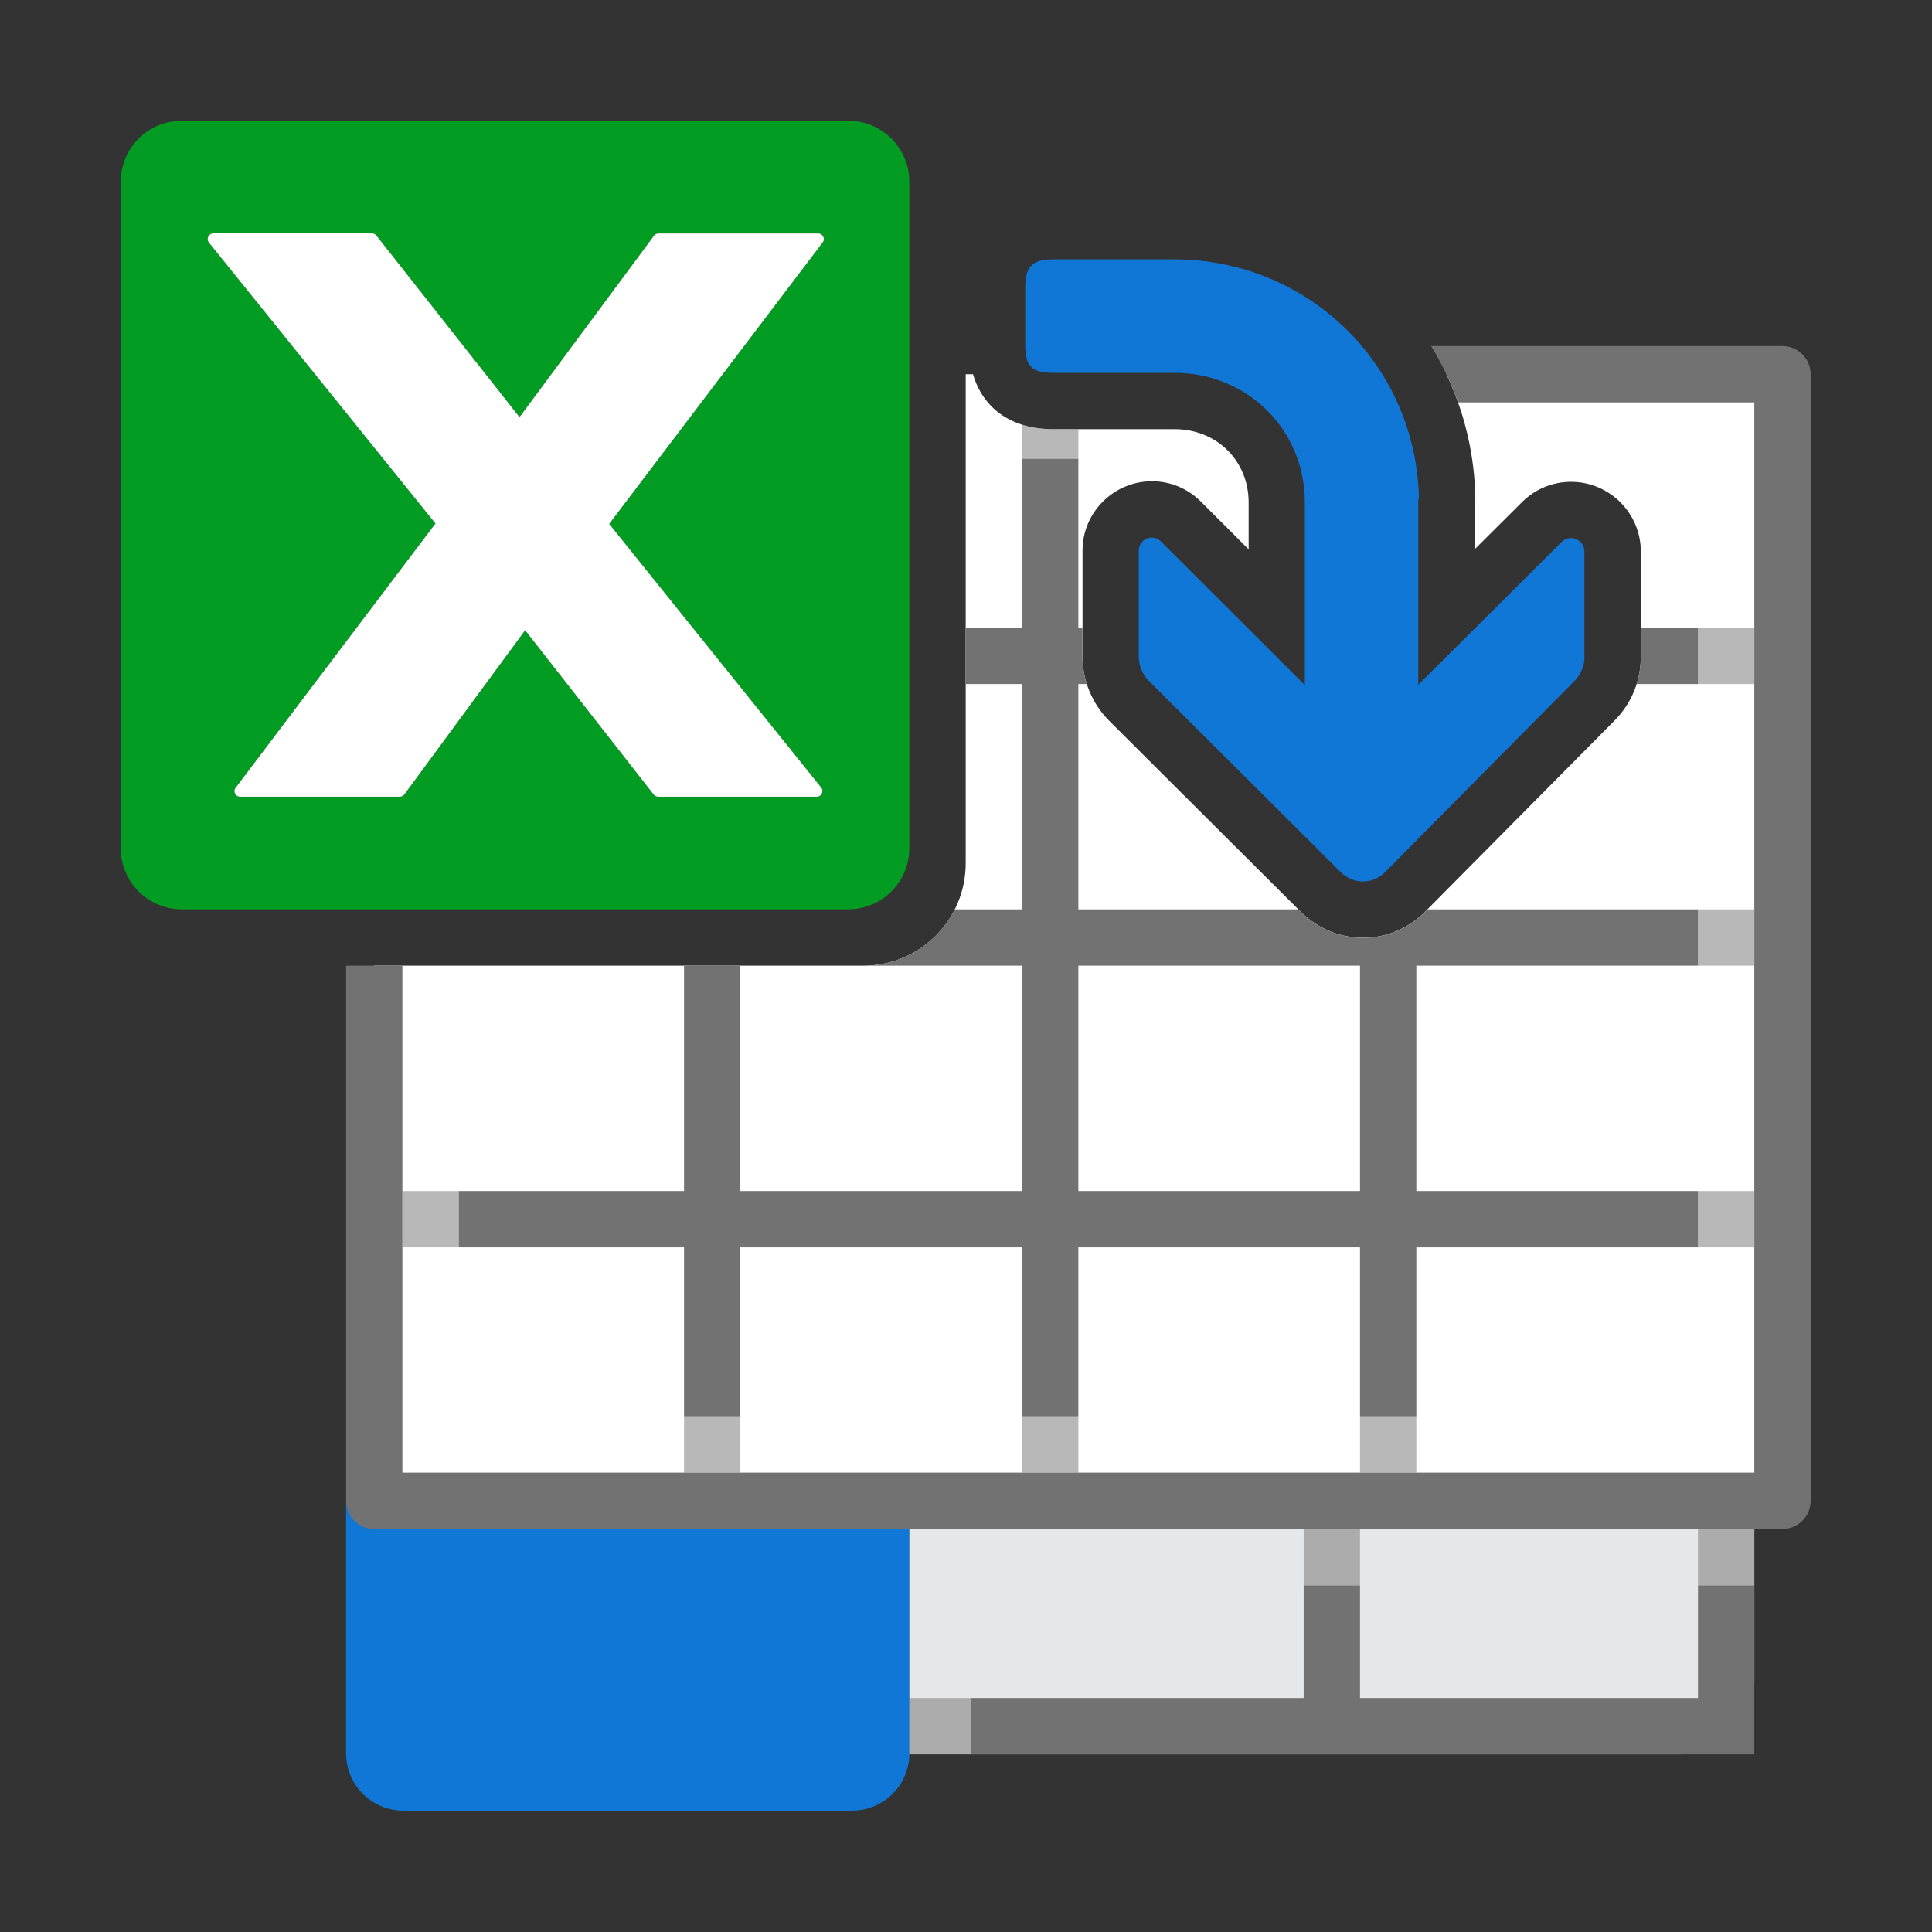 ﻿<?xml version='1.0' encoding='UTF-8'?>
<svg viewBox="-2 -2 32 32" xmlns="http://www.w3.org/2000/svg" xmlns:xlink="http://www.w3.org/1999/xlink">
  <rect x="-2" y="-2" width="32" height="32" fill="#333333" stroke="none"/>
  <g id="Layer_1" transform="translate(-0.933, -0.933)">
    <g transform="matrix(0.933, 0, 0, 0.933, 0, 0)">
      <g id="icon">
        <path d="M5, 25.5L15, 25.5L15, 29.983C15, 30.544 14.545, 31 13.983, 31L6.017, 31C5.455, 31 5, 30.545 5, 29.983L5, 25.5z" fill="#1177D7" class="Blue" />
      </g>
    </g>
  </g>
  <g id="Layer_1" transform="translate(-0.933, -0.933)">
    <g transform="matrix(0.933, 0, 0, 0.933, 0, 0)">
      <g id="icon">
        <path d="M30.5, 5.5L30.5, 25.5L5.5, 25.5L5.5, 16L14.183, 16C15.186, 16 16, 15.187 16, 14.183L16, 5.5L16.13, 5.5C16.308, 6.112 16.818, 6.475 17.549, 6.475L19.706, 6.475C20.457, 6.475 21.023, 7.035 21.023, 7.777L21.023, 8.608L20.173, 7.759C19.94, 7.527 19.633, 7.4 19.306, 7.4C18.627, 7.4 18.074, 7.952 18.074, 8.63L18.074, 10.513C18.074, 10.937 18.246, 11.352 18.547, 11.652L21.948, 15.043C22.247, 15.34 22.64, 15.504 23.055, 15.504C23.465, 15.504 23.852, 15.344 24.148, 15.049L27.52, 11.647C27.82, 11.344 27.985, 10.942 27.985, 10.516L27.985, 8.647C27.985, 7.965 27.429, 7.41 26.746, 7.41C26.418, 7.41 26.109, 7.538 25.875, 7.771L25.036, 8.607L25.036, 7.833C25.043, 7.775 25.047, 7.717 25.047, 7.659L25.045, 7.569L25.043, 7.554C25.01, 6.819 24.83, 6.126 24.533, 5.5L30.5, 5.5z" fill="#FFFFFF" />
      </g>
    </g>
  </g>
  <g id="Layer_1" transform="translate(-0.933, -0.933)">
    <g transform="matrix(0.933, 0, 0, 0.933, 0, 0)">
      <g id="icon">
        <path d="M30.5, 5L24.262, 5C24.454, 5.313 24.616, 5.647 24.741, 6L30, 6L30, 25L6, 25L6, 16L5, 16L5, 25.5C5, 25.776 5.224, 26 5.5, 26L30.5, 26C30.776, 26 31, 25.776 31, 25.5L31, 5.5C31, 5.224 30.776, 5 30.5, 5z" fill="#727272" class="Black" />
      </g>
    </g>
  </g>
  <g id="Layer_1" transform="translate(-0.933, -0.933)">
    <g transform="matrix(0.933, 0, 0, 0.933, 0, 0)">
      <g id="icon">
        <path d="M30, 26L30, 28.683C30, 29.41 29.411, 30 28.683, 30L15, 30L15, 26L30, 26z" fill="#E6E7E8" />
      </g>
    </g>
  </g>
  <g id="Layer_1" transform="translate(-0.933, -0.933)">
    <g transform="matrix(0.933, 0, 0, 0.933, 0, 0)">
      <g id="icon">
        <path d="M30, 27L30, 29L30, 30L29, 30L16.1, 30L16.1, 29L22, 29L22, 27L23, 27L23, 29L29, 29L29, 27L30, 27z" fill="#727272" class="Black" />
      </g>
    </g>
  </g>
  <g id="Layer_1" transform="translate(-0.933, -0.933)">
    <g transform="matrix(0.933, 0, 0, 0.933, 0, 0)">
      <g id="icon">
        <path d="M15, 29L16.1, 29L16.1, 30L15, 30L15, 29zM29, 26L29, 27L30, 27L30, 26L29, 26zM22, 27L23, 27L23, 26L22, 26L22, 27z" fill="#727272" opacity="0.5" class="Black" />
      </g>
    </g>
  </g>
  <g id="Layer_1" transform="translate(-0.933, -0.933)">
    <g transform="matrix(0.933, 0, 0, 0.933, 0, 0)">
      <g id="icon">
        <path d="M29, 10L29, 11L27.91, 11C27.959, 10.845 27.985, 10.683 27.985, 10.516L27.985, 10L29, 10zM24.197, 15L29, 15L29, 16L24, 16L24, 20L29, 20L29, 21L24, 21L24, 24L23, 24L23, 21L18, 21L18, 24L17, 24L17, 21L12, 21L12, 24L11, 24L11, 21L7, 21L7, 20L11, 20L11, 16L12, 16L12, 20L17, 20L17, 16L14.183, 16C14.892, 16 15.505, 15.593 15.804, 15L17, 15L17, 11L16, 11L16, 10L17, 10L17, 7L18, 7L18, 10L18.073, 10L18.073, 10.514C18.073, 10.68 18.1, 10.844 18.15, 11L18, 11L18, 15L21.904, 15L21.948, 15.044C22.247, 15.341 22.64, 15.505 23.055, 15.505C23.465, 15.505 23.852, 15.345 24.148, 15.05L24.197, 15zM23, 16L18, 16L18, 20L23, 20L23, 16z" fill="#727272" class="Black" />
      </g>
    </g>
  </g>
  <g id="Layer_1" transform="translate(-0.933, -0.933)">
    <g transform="matrix(0.933, 0, 0, 0.933, 0, 0)">
      <g id="icon">
        <path d="M17, 24L18, 24L18, 25L17, 25L17, 24zM11, 25L12, 25L12, 24L11, 24L11, 25zM6, 21L7, 21L7, 20L6, 20L6, 21zM17.548, 6.475C17.348, 6.475 17.165, 6.446 17, 6.394L17, 7L18, 7L18, 6.475L17.548, 6.475zM23, 25L24, 25L24, 24L23, 24L23, 25zM29, 10L29, 11L30, 11L30, 10L29, 10zM29, 16L30, 16L30, 15L29, 15L29, 16zM29, 21L30, 21L30, 20L29, 20L29, 21z" fill="#727272" opacity="0.5" class="Black" />
      </g>
    </g>
  </g>
  <g id="Layer_1" transform="translate(-0.933, -0.933)">
    <g transform="matrix(0.933, 0, 0, 0.933, 0, 0)">
      <g id="icon">
        <path d="M26.985, 10.516C26.985, 10.676 26.922, 10.83 26.809, 10.944L23.438, 14.346C23.221, 14.563 22.876, 14.557 22.653, 14.335L19.252, 10.944C19.138, 10.83 19.073, 10.675 19.073, 10.514L19.073, 8.631C19.073, 8.426 19.32, 8.323 19.465, 8.468L22.021, 11.019L22.021, 7.777C22.021, 6.486 21.003, 5.475 19.704, 5.475L17.547, 5.475C17.174, 5.475 17.057, 5.357 17.057, 4.981L17.057, 3.976C17.057, 3.624 17.147, 3.461 17.547, 3.461L19.704, 3.461C22.051, 3.461 23.956, 5.291 24.044, 7.63L24.045, 7.636L24.045, 7.658C24.045, 7.689 24.041, 7.718 24.034, 7.747L24.034, 11.013L26.579, 8.478C26.728, 8.329 26.983, 8.435 26.983, 8.646L26.983, 10.516z" fill="#1177D7" class="Blue" />
      </g>
    </g>
  </g>
  <g id="Layer_1" transform="translate(-0.933, -0.933)">
    <g transform="matrix(0.933, 0, 0, 0.933, 0, 0)">
      <g id="icon">
        <path d="M13.917, 1L2.083, 1C1.485, 1 1, 1.485 1, 2.083L1, 13.916C1, 14.514 1.485, 14.999 2.083, 14.999L13.916, 14.999C14.514, 14.999 14.999, 14.514 14.999, 13.916L14.999, 2.083C15, 1.485 14.515, 1 13.917, 1zM13.459, 3.162L9.671, 8.157L13.433, 12.835C13.47, 12.879 13.455, 12.924 13.447, 12.942C13.439, 12.959 13.414, 13 13.356, 13L10.54, 13C10.51, 13 10.482, 12.987 10.463, 12.964L8.179, 10.045L6.033, 12.962C6.014, 12.986 5.985, 13 5.955, 13L3.119, 13C3.062, 13 3.037, 12.961 3.029, 12.944C3.021, 12.927 3.005, 12.883 3.041, 12.839L6.587, 8.15L2.567, 3.165C2.53, 3.121 2.545, 3.076 2.553, 3.058C2.561, 3.04 2.586, 3 2.644, 3L5.46, 3C5.49, 3 5.518, 3.013 5.537, 3.036L8.079, 6.262L10.468, 3.039C10.487, 3.015 10.516, 3.001 10.546, 3.001L13.381, 3.001C13.438, 3.001 13.463, 3.04 13.471, 3.057C13.479, 3.073 13.494, 3.118 13.459, 3.162z" fill="#039C23" class="Green" />
      </g>
    </g>
  </g>
  <g id="Layer_1" transform="translate(-0.933, -0.933)">
    <g transform="matrix(0.933, 0, 0, 0.933, 0, 0)">
      <g id="icon">
        <path d="M10.54, 13C10.51, 13 10.482, 12.987 10.463, 12.964L8.179, 10.045L6.033, 12.962C6.014, 12.986 5.985, 13 5.955, 13L3.119, 13C3.062, 13 3.037, 12.961 3.029, 12.944C3.021, 12.927 3.005, 12.883 3.041, 12.839L6.587, 8.15L2.567, 3.165C2.53, 3.121 2.545, 3.076 2.553, 3.058C2.561, 3.04 2.586, 3 2.644, 3L5.46, 3C5.49, 3 5.518, 3.013 5.537, 3.036L8.079, 6.262L10.468, 3.039C10.487, 3.015 10.516, 3.001 10.546, 3.001L13.381, 3.001C13.438, 3.001 13.463, 3.04 13.471, 3.057C13.479, 3.074 13.495, 3.118 13.459, 3.163L9.671, 8.157L13.433, 12.835C13.47, 12.879 13.455, 12.924 13.447, 12.942C13.439, 12.959 13.414, 13 13.356, 13L10.54, 13z" fill="#FFFFFF" />
      </g>
    </g>
  </g>
</svg>